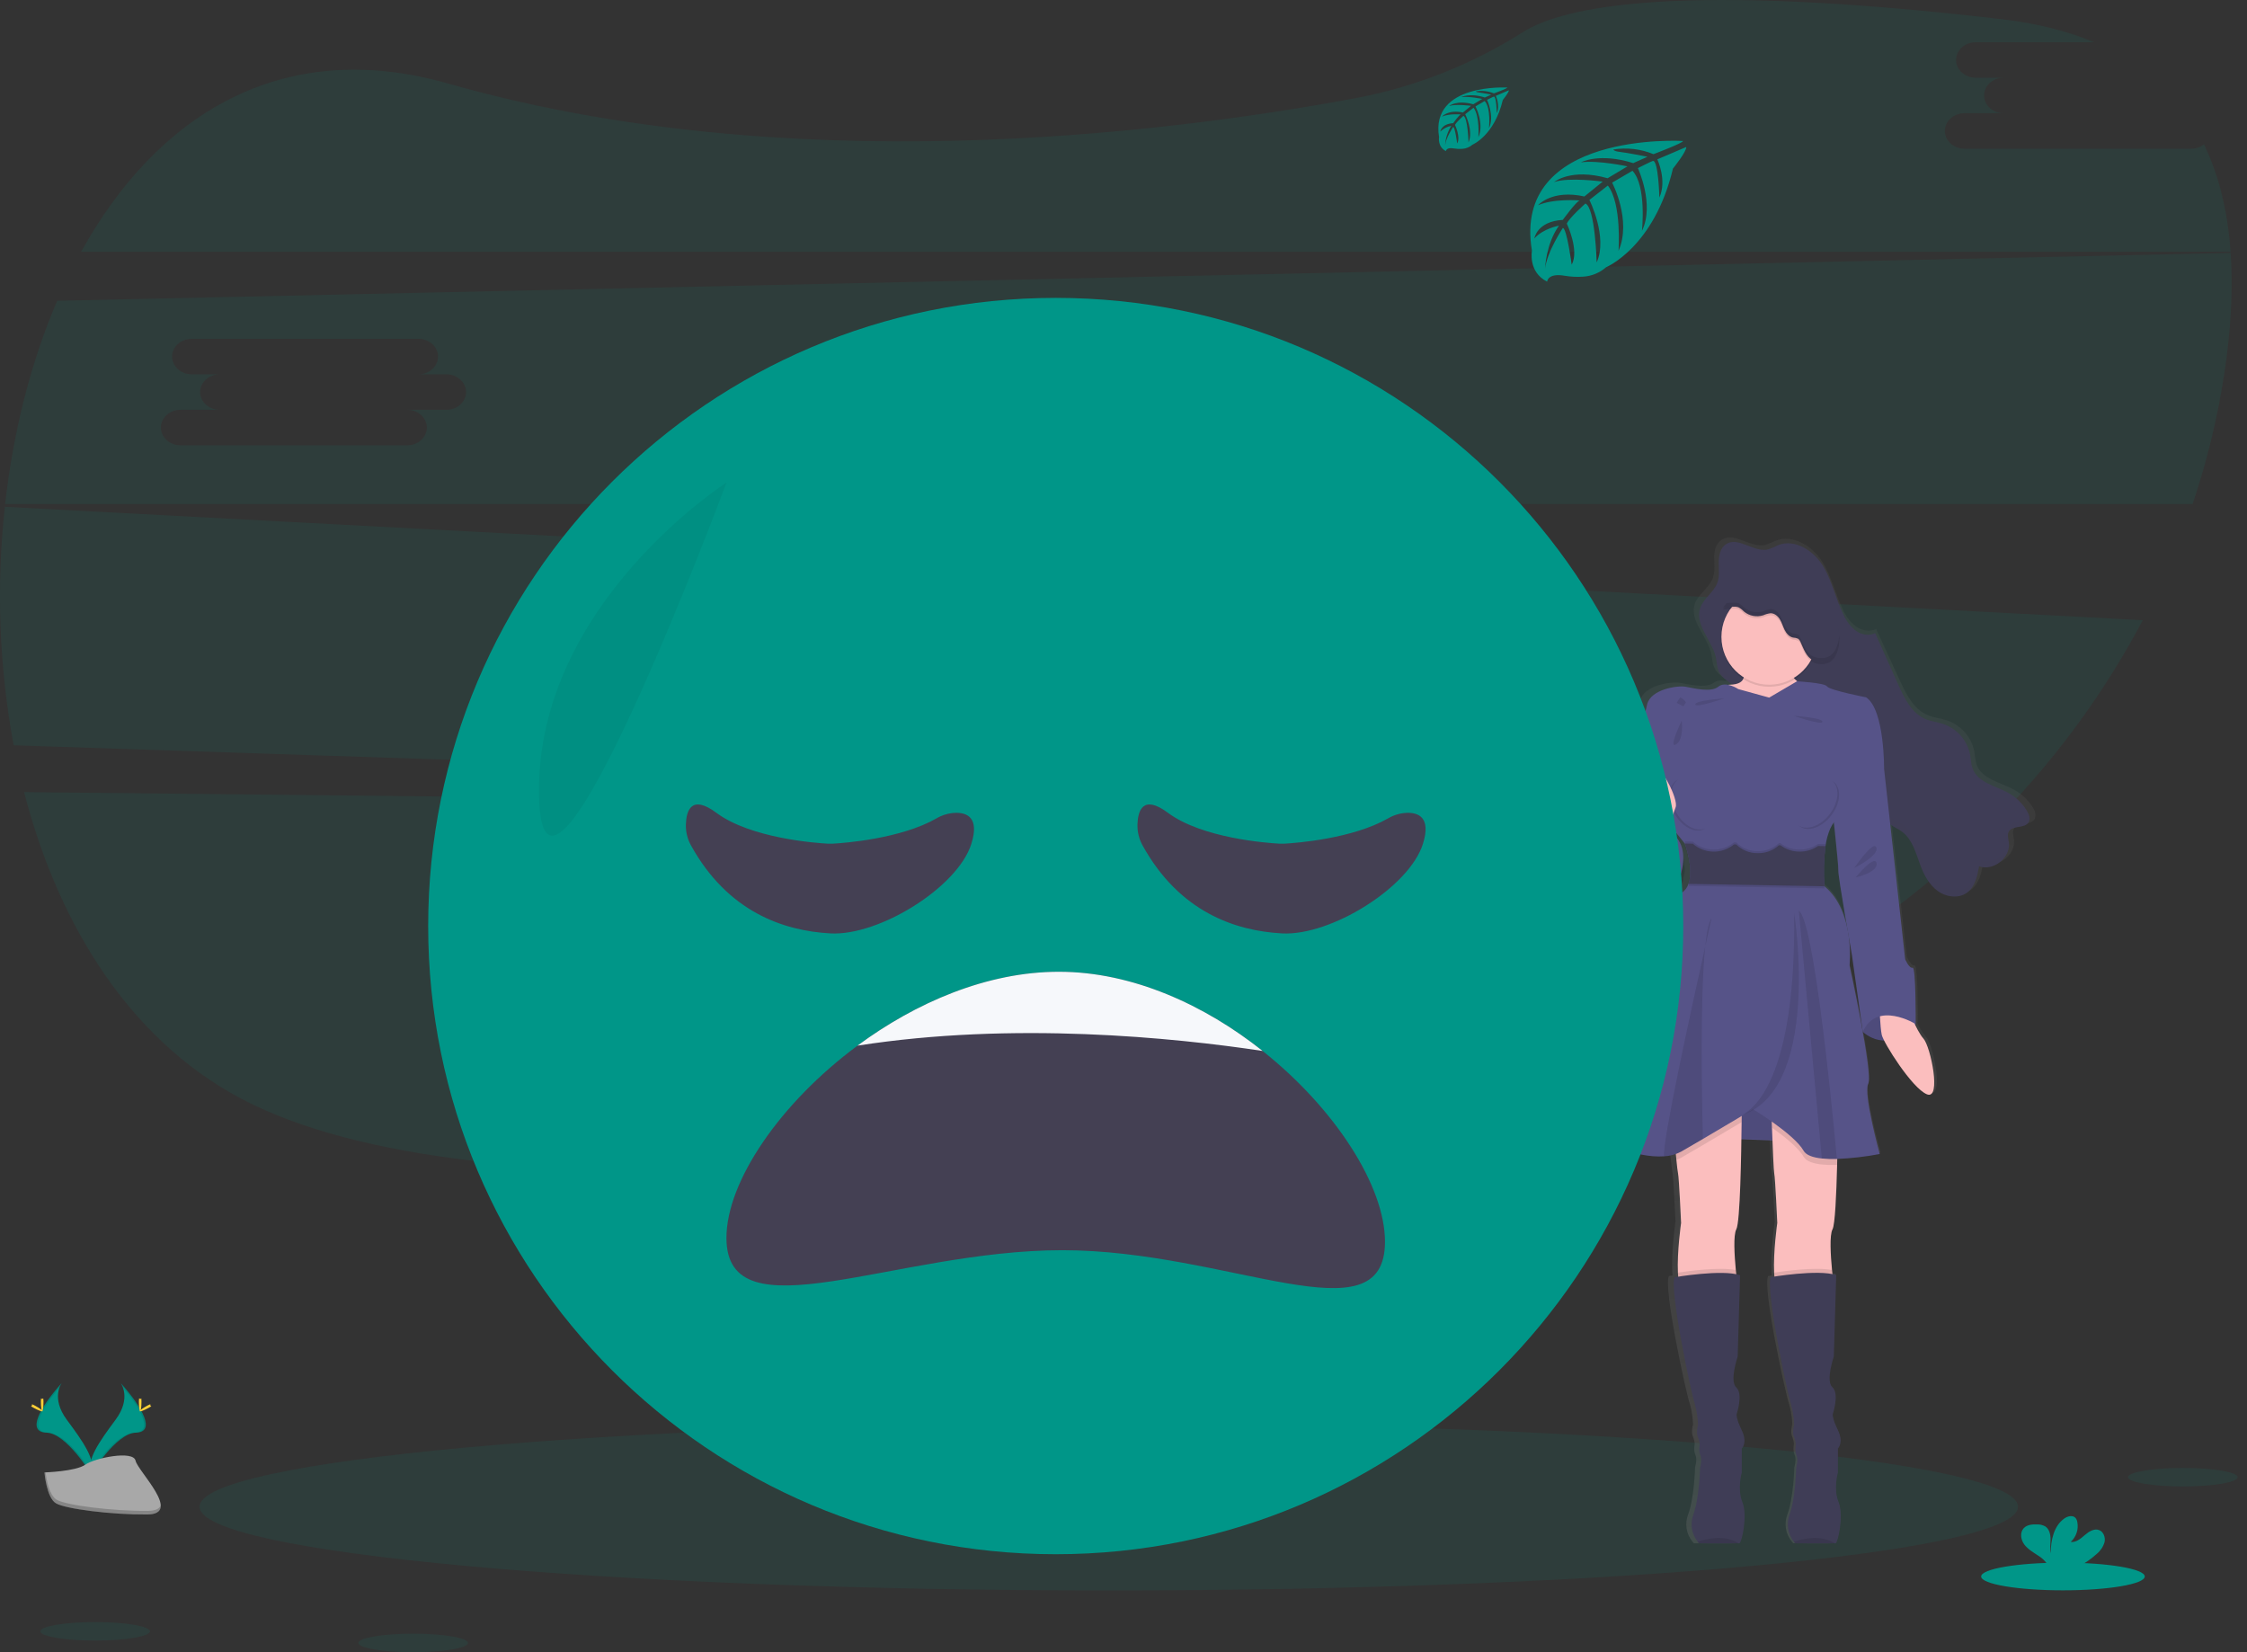 <svg width="204" height="150" viewBox="0 0 204 150" fill="none" xmlns="http://www.w3.org/2000/svg">
<rect x="0" y="0" width="204" height="150" fill="#333333" stroke="none"/>
<g clip-path="url(#clip0)">
<path opacity="0.1" d="M2.187 71.915C5.394 84.325 12.18 95.053 22.902 100.253C45.193 111.06 95.464 105.487 132.983 99.089C152.391 95.779 169.449 86.647 181.841 73.796L2.187 71.915Z" fill="#009688"/>
<path opacity="0.1" d="M198.935 13.501H178.349C177.372 13.501 176.571 12.776 176.571 11.89C176.571 11.005 177.372 10.278 178.349 10.278H181.91C180.931 10.278 180.131 9.554 180.131 8.666C180.131 7.779 180.931 7.056 181.91 7.056H179.369C178.39 7.056 177.588 6.332 177.588 5.444C177.588 4.557 178.39 3.834 179.369 3.834H190.113C187.729 2.83 184.942 2.117 181.731 1.741C152.432 -1.666 141.971 0.588 138.282 2.904C133.682 5.827 128.573 7.856 123.223 8.883C105.147 12.26 71.341 16.323 40.701 7.589C25.473 3.239 14.154 10.58 7.371 22.851H202.511C202.256 19.285 201.493 15.991 200.093 13.109C199.762 13.365 199.354 13.503 198.935 13.501V13.501Z" fill="#009688"/>
<path opacity="0.1" d="M0.441 46.013C-0.349 53.23 -0.081 60.524 1.239 67.664L181.98 73.651C186.955 68.486 191.182 62.648 194.538 56.307L0.441 46.013ZM71.927 61.458H68.368C69.347 61.458 70.148 62.184 70.148 63.07C70.148 63.955 69.347 64.68 68.368 64.68H47.782C46.805 64.68 46.003 63.955 46.003 63.07C46.003 62.184 46.805 61.458 47.782 61.458H51.342C50.364 61.458 49.564 60.733 49.564 59.848C49.564 58.962 50.364 58.236 51.342 58.236H48.799C47.821 58.236 47.019 57.511 47.019 56.626C47.019 55.74 47.821 55.014 48.799 55.014H69.385C70.364 55.014 71.164 55.738 71.164 56.626C71.164 57.513 70.364 58.236 69.385 58.236H71.927C72.905 58.236 73.705 58.96 73.705 59.848C73.705 60.735 72.905 61.458 71.927 61.458Z" fill="#009688"/>
<path opacity="0.1" d="M202.518 22.962L5.193 27.306C2.792 32.895 1.2 39.213 0.467 45.761H199.061C200.353 41.93 201.312 37.995 201.927 33.998C202.52 30.151 202.756 26.43 202.518 22.962ZM40.531 37.206H36.973C37.951 37.206 38.753 37.932 38.753 38.818C38.753 39.703 37.951 40.43 36.973 40.43H16.387C15.41 40.43 14.608 39.703 14.608 38.818C14.608 37.932 15.41 37.206 16.387 37.206H19.947C18.968 37.206 18.169 36.481 18.169 35.596C18.169 34.71 18.968 33.983 19.947 33.983H17.404C16.425 33.983 15.624 33.259 15.624 32.373C15.624 31.488 16.425 30.761 17.404 30.761H37.99C38.969 30.761 39.769 31.486 39.769 32.373C39.769 33.261 38.969 33.983 37.99 33.983H40.531C41.51 33.983 42.31 34.71 42.31 35.596C42.31 36.481 41.51 37.206 40.531 37.206Z" fill="#009688"/>
<path opacity="0.1" d="M100.664 144.393C146.254 144.393 183.212 140.99 183.212 136.792C183.212 132.593 146.254 129.19 100.664 129.19C55.075 129.19 18.117 132.593 18.117 136.792C18.117 140.99 55.075 144.393 100.664 144.393Z" fill="#009688"/>
<path d="M184.796 74.004C184.795 73.992 184.795 73.978 184.796 73.966C184.796 73.945 184.796 73.927 184.796 73.908C184.759 73.697 184.679 73.495 184.562 73.315C184.139 72.638 183.55 72.08 182.852 71.695C181.633 71.026 179.958 70.74 179.47 69.462C179.321 69.067 179.317 68.636 179.243 68.222C179.114 67.577 178.817 66.977 178.383 66.483C177.949 65.989 177.393 65.617 176.77 65.406C176.19 65.212 175.564 65.159 175.001 64.918C173.741 64.382 173.077 63.06 172.513 61.839C171.784 60.261 171.056 58.683 170.327 57.104C169.773 57.383 169.056 57.252 168.537 56.903C168.037 56.53 167.639 56.037 167.379 55.47C166.628 54.01 166.304 52.355 165.422 50.965C164.539 49.575 162.775 48.477 161.217 49.081C160.912 49.233 160.598 49.364 160.275 49.471C158.94 49.784 157.462 48.257 156.319 48.998C156.129 49.12 155.974 49.289 155.87 49.49C155.869 49.477 155.869 49.465 155.87 49.453C155.721 49.753 155.638 50.082 155.626 50.418V50.418C155.626 50.486 155.626 50.553 155.626 50.617C155.626 50.628 155.626 50.639 155.626 50.651C155.626 50.917 155.643 51.187 155.647 51.457C155.651 51.683 155.634 51.91 155.595 52.133V52.115C155.573 52.24 155.541 52.364 155.499 52.484C155.202 53.283 154.378 53.806 153.992 54.557V54.52C153.948 54.601 153.911 54.686 153.879 54.773C153.811 54.97 153.775 55.177 153.774 55.385C153.741 56.795 155.235 58.123 155.408 59.637C155.532 60.709 155.778 61.053 156.688 61.659L156.888 61.792C156.808 61.792 156.727 61.803 156.637 61.805C156.601 61.806 156.566 61.81 156.531 61.816C156.371 61.772 156.202 61.764 156.038 61.793C155.874 61.822 155.718 61.886 155.582 61.983C154.884 62.537 153.233 62.11 152.5 61.983C151.767 61.855 149.255 62.199 148.904 63.593C148.553 64.987 147.951 67.863 147.951 67.863C147.951 67.863 147.951 69.688 147.728 70.028C147.719 70.052 147.719 70.078 147.728 70.102C147.728 70.614 147.746 73.692 147.251 74.485C147.129 74.67 147.139 75.079 147.229 75.581C146.708 76.252 146.219 77.036 146.306 77.55C146.464 78.602 148.596 81.909 151.65 80.138C151.65 80.138 153.388 76.957 151.201 75.265L151.296 74.895C151.957 75.709 152.446 76.293 152.446 76.293C152.446 76.293 152.472 76.361 152.513 76.478H152.446C152.732 77.255 152.904 78.07 152.96 78.896C152.951 79.199 152.896 79.499 152.797 79.785H152.854C152.838 79.848 152.819 79.911 152.797 79.97C152.69 80.282 152.489 80.554 152.223 80.748C150.695 81.832 148.947 89.568 148.947 89.568C148.947 89.568 145.482 102.074 144.789 102.786C144.217 103.37 147.814 105.015 150.514 104.819C150.891 104.797 151.264 104.726 151.623 104.609C151.639 104.793 151.658 104.978 151.676 105.146C151.733 105.701 151.792 106.215 151.829 106.376C151.925 106.779 152.116 110.894 152.116 110.894C152.116 110.894 151.726 113.567 151.82 115.427C151.82 115.554 151.837 115.676 151.848 115.796L151.512 115.848C151.002 116.994 153.102 126.557 153.388 127.362C153.578 127.995 153.684 128.651 153.706 129.312C153.706 129.312 153.521 129.992 153.674 130.364C153.77 130.591 153.832 130.831 153.859 131.075C153.859 131.075 153.733 131.693 153.924 132.096C154.114 132.499 153.892 133.205 153.892 133.205C153.892 133.205 153.829 135.991 153.257 137.507C153.101 137.915 153.056 138.357 153.125 138.788C153.195 139.219 153.378 139.624 153.654 139.962C153.694 140.015 153.737 140.065 153.783 140.112C153.783 140.112 156.941 140.137 157.497 140.112H157.569C157.793 140.08 158.365 137.573 157.855 136.366C157.346 135.159 157.793 133.673 157.793 133.673V131.477C157.793 131.477 158.365 130.948 157.793 129.813C157.22 128.678 157.314 128.334 157.314 128.334C157.314 128.334 157.951 126.507 157.283 125.92C156.614 125.332 157.41 123.102 157.41 123.102L157.636 115.671C157.518 115.632 157.397 115.601 157.276 115.578C157.263 115.456 157.25 115.331 157.237 115.198C157.106 113.852 156.993 112.022 157.285 111.5C157.577 110.979 157.717 106.428 157.763 103.265L160.674 103.376C160.735 104.854 160.799 106.204 160.84 106.376C160.936 106.779 161.128 110.894 161.128 110.894C161.128 110.894 160.736 113.567 160.831 115.427C160.831 115.554 160.847 115.676 160.858 115.796L160.522 115.848C160.012 116.994 162.112 126.557 162.399 127.362C162.588 127.995 162.696 128.651 162.718 129.312C162.718 129.312 162.533 129.992 162.685 130.364C162.78 130.591 162.842 130.831 162.869 131.075C162.869 131.075 162.744 131.693 162.934 132.096C163.124 132.499 162.903 133.205 162.903 133.205C162.903 133.205 162.84 135.991 162.267 137.507C162.114 137.915 162.071 138.357 162.143 138.788C162.215 139.218 162.399 139.622 162.677 139.958C162.717 140.011 162.76 140.061 162.807 140.108C162.807 140.108 165.965 140.134 166.521 140.108H166.593C166.816 140.076 167.389 137.57 166.879 136.363C166.369 135.155 166.816 133.669 166.816 133.669V131.477C166.816 131.477 167.389 130.948 166.816 129.813C166.244 128.678 166.338 128.334 166.338 128.334C166.338 128.334 166.975 126.507 166.306 125.92C165.638 125.332 166.434 123.102 166.434 123.102L166.663 115.671C166.542 115.632 166.418 115.601 166.293 115.578C166.28 115.456 166.268 115.331 166.255 115.198C166.123 113.852 166.011 112.022 166.303 111.5C166.537 111.073 166.672 108.322 166.733 105.636C166.733 105.452 166.733 105.267 166.748 105.082C168.085 105.026 169.417 104.877 170.733 104.634C170.733 104.634 169.176 99.124 169.653 98.227C169.858 97.841 169.562 95.783 169.158 93.567C169.722 94.024 170.423 94.278 171.149 94.288C171.845 95.628 173.963 98.711 175.156 99.186C176.556 99.741 175.505 94.824 174.838 94.112C174.523 93.723 174.257 93.297 174.048 92.842C174.067 92.82 174.087 92.801 174.105 92.781C174.124 92.761 174.139 87.549 173.819 87.644C173.5 87.738 173.119 86.869 173.119 86.869L172.133 78.204L171.719 74.578C172.065 74.833 172.475 74.995 172.827 75.249C173.788 75.953 174.102 77.19 174.523 78.284C174.87 79.184 175.357 80.077 176.157 80.643C176.957 81.209 178.129 81.358 178.927 80.785C179.666 80.247 179.884 79.277 180.046 78.391C181.387 78.863 183.014 77.602 182.841 76.225C182.798 75.885 182.673 75.513 182.85 75.215C183.204 74.627 184.327 74.969 184.697 74.389C184.759 74.288 184.791 74.172 184.789 74.054C184.794 74.028 184.796 74.017 184.796 74.004ZM166.862 78.77C166.842 79.101 167.296 81.759 167.666 83.863C167.363 82.552 166.755 81.153 165.558 80.194C165.558 80.194 165.558 80.127 165.544 80.009H165.558C165.558 80.009 165.509 79.48 165.501 78.728C165.503 78.061 165.553 77.395 165.649 76.735V76.718H165.625C165.625 76.663 165.64 76.605 165.649 76.55C165.722 75.993 165.873 75.449 166.098 74.934C166.197 74.733 166.311 74.538 166.439 74.354C166.637 76.141 166.881 78.436 166.862 78.77V78.77ZM167.856 84.93C168.018 85.838 168.135 86.475 168.135 86.475L169.115 93.215V93.247C168.587 90.402 167.913 87.403 167.913 87.403C167.982 86.579 167.963 85.75 167.856 84.93V84.93Z" fill="url(#paint0_linear)"/>
<path d="M155.837 60.007C155.652 58.299 153.805 56.825 154.359 55.2C154.66 54.315 155.602 53.773 155.92 52.893C156.13 52.313 156.036 51.675 156.038 51.057C156.04 50.44 156.184 49.751 156.697 49.408C157.805 48.669 159.231 50.19 160.524 49.88C160.836 49.773 161.141 49.643 161.434 49.492C162.943 48.891 164.65 49.985 165.497 51.368C166.345 52.751 166.663 54.4 167.39 55.853C167.639 56.414 168.023 56.904 168.509 57.278C169.012 57.626 169.699 57.757 170.242 57.48L172.356 62.194C172.91 63.408 173.546 64.724 174.757 65.259C175.3 65.497 175.906 65.551 176.467 65.745C177.077 65.96 177.62 66.332 178.042 66.824C178.463 67.315 178.748 67.909 178.868 68.546C178.94 68.96 178.942 69.388 179.088 69.782C179.559 71.054 181.178 71.339 182.358 72.001C183.041 72.386 183.613 72.94 184.021 73.611C184.205 73.931 184.364 74.35 184.166 74.665C183.81 75.241 182.726 74.901 182.382 75.487C182.209 75.783 182.331 76.153 182.382 76.493C182.55 77.863 180.975 79.118 179.679 78.648C179.522 79.53 179.309 80.497 178.597 81.031C177.83 81.604 176.694 81.453 175.921 80.891C175.147 80.329 174.678 79.439 174.342 78.543C173.933 77.452 173.629 76.221 172.7 75.52C172.364 75.269 171.961 75.106 171.632 74.853C170.894 74.287 170.524 73.354 170.26 72.45C169.919 71.322 169.647 70.163 169.152 69.098C168.657 68.034 167.874 67.043 166.801 66.556C165.795 66.103 164.635 66.133 163.595 65.765C161.806 65.133 160.481 63.626 158.701 62.916C158.132 62.677 157.593 62.372 157.094 62.007C156.199 61.417 155.955 61.075 155.837 60.007Z" fill="#3F3D56"/>
<g opacity="0.1">
<path opacity="0.1" d="M156.003 52.531C156.041 52.459 156.075 52.384 156.103 52.307C156.312 51.727 156.219 51.089 156.221 50.471C156.221 50.266 156.24 50.06 156.278 49.858C156.108 50.223 156.025 50.623 156.036 51.026C156.035 51.523 156.094 52.045 156.003 52.531Z" fill="black"/>
<path opacity="0.1" d="M178.77 80.451C178.004 81.022 176.868 80.872 176.094 80.308C175.321 79.745 174.85 78.859 174.523 77.959C174.115 76.868 173.812 75.637 172.881 74.936C172.547 74.685 172.142 74.52 171.815 74.269C171.077 73.703 170.707 72.77 170.441 71.875C170.1 70.747 169.83 69.588 169.333 68.523C168.837 67.459 168.057 66.468 166.982 65.982C165.978 65.529 164.818 65.558 163.778 65.19C161.987 64.558 160.663 63.051 158.884 62.342C158.315 62.102 157.775 61.796 157.276 61.432C156.4 60.828 156.168 60.486 156.038 59.419C155.854 57.818 154.229 56.422 154.482 54.914C154.44 54.995 154.404 55.079 154.373 55.165C153.819 56.792 155.665 58.265 155.85 59.972C155.97 61.038 156.219 61.38 157.087 61.985C157.587 62.349 158.126 62.654 158.696 62.894C160.474 63.604 161.798 65.113 163.59 65.743C164.63 66.113 165.789 66.081 166.794 66.534C167.869 67.02 168.641 68.013 169.145 69.076C169.649 70.139 169.919 71.295 170.253 72.428C170.525 73.323 170.881 74.256 171.627 74.822C171.961 75.073 172.366 75.238 172.693 75.489C173.616 76.19 173.926 77.421 174.334 78.512C174.671 79.408 175.141 80.296 175.915 80.858C176.689 81.419 177.825 81.571 178.591 81C179.081 80.63 179.33 80.066 179.494 79.462C179.348 79.852 179.098 80.194 178.77 80.451V80.451Z" fill="black"/>
<path opacity="0.1" d="M182.566 74.907C182.495 75.039 182.464 75.189 182.477 75.339C182.894 74.927 183.836 75.169 184.165 74.638C184.241 74.507 184.271 74.354 184.25 74.204C183.821 74.611 182.88 74.369 182.566 74.907Z" fill="black"/>
<path opacity="0.1" d="M179.853 78.068C179.817 78.253 179.782 78.451 179.738 78.643C180.868 78.996 182.174 78.088 182.359 76.942C181.91 77.824 180.802 78.414 179.853 78.068Z" fill="black"/>
</g>
<path d="M158.223 60.896C158.223 60.896 158.838 62.138 157.022 62.164C155.207 62.19 158.191 70.231 158.191 70.231L161.209 74.076L164.964 72.043L165.18 66.434L165.457 63.046C165.457 63.046 161.948 61.905 162.594 60.397C163.241 58.888 158.223 60.896 158.223 60.896Z" fill="#FBBEBE"/>
<path d="M169.121 93.683C169.121 93.683 171.337 95.866 173.922 92.97L171.937 90.86H169.426L169.121 93.683Z" fill="#565388"/>
<path opacity="0.1" d="M169.361 90.86L169.056 93.683C169.056 93.683 171.272 95.866 173.858 92.97" fill="black"/>
<path d="M173.09 91.245C173.09 91.245 173.982 93.587 174.628 94.295C175.274 95.003 176.29 99.902 174.936 99.347C173.583 98.793 170.997 94.665 170.842 93.957C170.687 93.249 170.628 91.245 170.628 91.245H173.09Z" fill="#FBBEBE"/>
<path d="M153.73 103.261L165.671 103.723L164.286 98.669L158.271 98.547L153.73 103.261Z" fill="#565388"/>
<path opacity="0.1" d="M155.39 103.261L167.333 103.723L165.948 98.669L159.931 98.547L155.39 103.261Z" fill="black"/>
<path d="M157.637 111.604C157.355 112.131 157.464 113.954 157.591 115.301C157.673 116.159 157.761 116.819 157.761 116.819C157.761 116.819 153.297 118.205 152.622 117.004C152.45 116.699 152.365 116.165 152.335 115.538C152.243 113.689 152.622 111.025 152.622 111.025C152.622 111.025 152.437 106.929 152.345 106.528C152.308 106.367 152.25 105.857 152.195 105.304C152.114 104.483 152.036 103.57 152.036 103.57L158.131 100.335C158.131 100.335 158.131 100.941 158.119 101.875C158.086 104.807 157.988 110.957 157.637 111.604Z" fill="#FBBEBE"/>
<path opacity="0.1" d="M157.761 116.819C157.761 116.819 153.298 118.205 152.622 117.004C152.45 116.699 152.365 116.164 152.335 115.538C153.259 115.397 156.07 115.009 157.591 115.301C157.673 116.159 157.761 116.819 157.761 116.819Z" fill="black"/>
<path d="M157.915 140.112H157.844C157.307 140.132 154.252 140.112 154.252 140.112C154.208 140.065 154.166 140.015 154.127 139.964C153.857 139.625 153.679 139.223 153.609 138.796C153.539 138.368 153.581 137.93 153.73 137.524C154.284 136.013 154.345 133.24 154.345 133.24C154.345 133.24 154.561 132.532 154.376 132.131C154.191 131.73 154.313 131.114 154.313 131.114C154.285 130.871 154.223 130.633 154.129 130.406C153.975 130.037 154.16 129.358 154.16 129.358C154.139 128.701 154.035 128.049 153.852 127.417C153.575 126.617 151.543 117.096 152.036 115.956C152.036 115.956 156.345 115.216 157.977 115.771L157.761 123.165C157.761 123.165 156.991 125.384 157.638 125.97C158.284 126.556 157.669 128.373 157.669 128.373C157.669 128.373 157.577 128.711 158.131 129.852C158.685 130.992 158.131 131.516 158.131 131.516V133.702C158.131 133.702 157.7 135.181 158.192 136.383C158.683 137.585 158.131 140.073 157.915 140.112Z" fill="#3F3D56"/>
<path d="M166.371 111.604C166.088 112.131 166.197 113.954 166.325 115.301C166.406 116.159 166.495 116.819 166.495 116.819C166.495 116.819 162.031 118.205 161.355 117.004C161.183 116.699 161.099 116.165 161.069 115.538C160.977 113.689 161.355 111.025 161.355 111.025C161.355 111.025 161.171 106.929 161.078 106.528C161.028 106.311 160.942 104.248 160.873 102.398C160.816 100.819 160.77 99.392 160.77 99.392L166.864 100.335C166.864 100.335 166.864 103.017 166.788 105.773C166.722 108.446 166.598 111.186 166.371 111.604Z" fill="#FBBEBE"/>
<path opacity="0.1" d="M166.495 116.819C166.495 116.819 162.031 118.205 161.355 117.004C161.183 116.699 161.098 116.164 161.069 115.538C161.992 115.397 164.803 115.009 166.325 115.301C166.406 116.159 166.495 116.819 166.495 116.819Z" fill="black"/>
<path d="M166.648 140.112H166.578C166.041 140.132 162.986 140.112 162.986 140.112C162.941 140.065 162.899 140.016 162.86 139.964C162.59 139.625 162.412 139.223 162.343 138.796C162.273 138.368 162.315 137.93 162.463 137.524C163.017 136.006 163.073 133.233 163.073 133.233C163.073 133.233 163.289 132.525 163.104 132.124C162.92 131.723 163.041 131.107 163.041 131.107C163.013 130.864 162.951 130.625 162.857 130.399C162.703 130.029 162.888 129.351 162.888 129.351C162.867 128.693 162.763 128.041 162.58 127.41C162.303 126.609 160.271 117.089 160.764 115.948C160.764 115.948 165.073 115.209 166.705 115.763L166.489 123.158C166.489 123.158 165.719 125.376 166.366 125.962C167.012 126.548 166.397 128.366 166.397 128.366C166.397 128.366 166.305 128.704 166.859 129.844C167.413 130.985 166.859 131.508 166.859 131.508V133.695C166.859 133.695 166.428 135.174 166.92 136.376C167.411 137.577 166.864 140.073 166.648 140.112Z" fill="#3F3D56"/>
<path opacity="0.1" d="M160.624 62.349C163.021 62.349 164.964 60.404 164.964 58.005C164.964 55.605 163.021 53.66 160.624 53.66C158.227 53.66 156.284 55.605 156.284 58.005C156.284 60.404 158.227 62.349 160.624 62.349Z" fill="black"/>
<path d="M160.624 62.164C163.021 62.164 164.964 60.219 164.964 57.82C164.964 55.42 163.021 53.475 160.624 53.475C158.227 53.475 156.284 55.42 156.284 57.82C156.284 60.219 158.227 62.164 160.624 62.164Z" fill="#FBBEBE"/>
<path opacity="0.1" d="M152.036 103.57L158.131 100.335C158.131 100.335 158.131 100.941 158.119 101.875C157.229 102.407 155.887 103.207 154.596 103.964C153.894 104.376 153.209 104.775 152.622 105.11C152.485 105.184 152.342 105.246 152.195 105.295C152.114 104.483 152.036 103.57 152.036 103.57Z" fill="black"/>
<path opacity="0.1" d="M166.864 100.327C166.864 100.327 166.864 103.009 166.788 105.766H166.766C166.311 105.782 165.855 105.768 165.401 105.723C164.605 105.638 163.968 105.427 163.739 105.01C163.276 104.196 161.978 103.161 160.881 102.39C160.823 100.811 160.777 99.384 160.777 99.384L166.864 100.327Z" fill="black"/>
<path d="M165.73 76.833C165.576 78.036 165.546 79.252 165.641 80.462C168.441 82.772 167.918 87.64 167.918 87.64C167.918 87.64 170.074 97.501 169.612 98.394C169.15 99.286 170.657 104.771 170.657 104.771C169.373 105.015 168.072 105.164 166.766 105.219C166.311 105.235 165.855 105.221 165.401 105.176C164.605 105.091 163.968 104.88 163.739 104.463C162.879 102.954 159.154 100.704 159.154 100.704C159.154 100.704 156.793 102.12 154.596 103.409C153.894 103.821 153.209 104.22 152.622 104.555C152.145 104.808 151.618 104.953 151.08 104.978C148.466 105.172 144.985 103.535 145.539 102.954C146.217 102.244 149.573 89.797 149.573 89.797C149.573 89.797 151.264 82.094 152.742 81.016C153.001 80.82 153.194 80.55 153.296 80.242C153.802 78.835 152.956 76.58 152.956 76.58C152.956 76.58 148.186 70.695 148.4 70.355C148.614 70.015 148.616 68.2 148.616 68.2C148.616 68.2 149.201 65.334 149.539 63.948C149.877 62.561 152.31 62.221 153.017 62.345C153.724 62.469 155.323 62.9 155.999 62.345C156.675 61.791 157.817 62.561 157.817 62.561L160.62 63.334L163.141 61.855C163.141 61.855 165.667 61.985 165.883 62.323C166.099 62.661 169.424 63.31 169.424 63.31C171.115 64.449 171.054 69.873 171.054 69.873C171.054 69.873 166.991 73.415 166.16 75.234C165.945 75.745 165.8 76.283 165.73 76.833V76.833Z" fill="#565388"/>
<path d="M170.135 69.122L171.058 69.862L172.013 78.458L172.966 87.085C172.966 87.085 173.335 87.949 173.644 87.856C173.952 87.764 173.921 92.97 173.921 92.97C173.921 92.97 170.386 90.794 169.119 93.683L168.133 86.716C168.133 86.716 166.87 79.599 166.901 79.044C166.932 78.489 166.255 72.481 166.255 72.481L170.135 69.122Z" fill="#565388"/>
<path d="M149.081 69.523L148.404 70.355C148.404 70.355 148.467 73.929 147.942 74.792C147.418 75.655 149.39 80.708 150.129 80.399C150.867 80.09 152.529 72.204 152.529 72.112C152.529 72.019 149.081 69.523 149.081 69.523Z" fill="#565388"/>
<path d="M149.02 74.607C149.02 74.607 146.865 76.794 147.019 77.842C147.172 78.891 149.235 82.183 152.19 80.414C152.19 80.414 154.93 75.254 149.02 74.607Z" fill="#565388"/>
<path opacity="0.1" d="M157.844 140.117C157.307 140.138 154.252 140.117 154.252 140.117C154.208 140.07 154.166 140.021 154.127 139.969C154.908 139.703 156.596 139.304 157.844 140.117Z" fill="black"/>
<path opacity="0.1" d="M166.582 140.117C166.044 140.138 162.99 140.117 162.99 140.117C162.945 140.07 162.903 140.021 162.864 139.969C163.642 139.703 165.329 139.304 166.582 140.117Z" fill="black"/>
<path opacity="0.1" d="M154.814 85.928C154.343 90.45 154.498 99.423 154.596 103.409C153.894 103.821 153.209 104.22 152.622 104.555C152.145 104.808 151.619 104.953 151.08 104.978C150.884 103.773 153.595 91.393 154.814 85.928Z" fill="black"/>
<path opacity="0.1" d="M155.39 83.362C155.377 83.427 155.154 84.41 154.814 85.928C154.947 84.632 155.131 83.703 155.39 83.362Z" fill="black"/>
<path opacity="0.1" d="M162.888 82.874C162.888 82.874 165.505 99.327 157.756 101.361C157.754 101.353 163.117 100.538 162.888 82.874Z" fill="black"/>
<path opacity="0.1" d="M166.766 105.219C166.311 105.235 165.855 105.221 165.401 105.176L163.311 82.68C164.644 83.553 166.24 99.517 166.766 105.219Z" fill="black"/>
<path opacity="0.1" d="M157.392 55.265C157.531 55.254 157.67 55.268 157.804 55.307C158 55.405 158.176 55.538 158.325 55.699C158.565 55.901 158.853 56.038 159.161 56.098C159.47 56.158 159.788 56.138 160.086 56.041C160.297 55.947 160.52 55.885 160.749 55.856C161.102 55.856 161.407 56.115 161.59 56.411C161.773 56.707 161.867 57.058 162.024 57.374C162.181 57.69 162.432 57.99 162.777 58.068C162.943 58.074 163.106 58.112 163.257 58.178C163.35 58.254 163.422 58.353 163.464 58.465C163.752 59.088 163.981 59.824 164.596 60.129C164.822 60.234 165.069 60.287 165.318 60.286C165.572 60.304 165.826 60.259 166.057 60.153C166.284 60.026 166.472 59.838 166.6 59.611C166.984 58.975 167.028 58.188 166.938 57.45C166.825 56.52 166.494 55.629 165.972 54.851C165.422 54.064 164.673 53.437 163.802 53.035C162.931 52.633 161.969 52.469 161.013 52.56C160.68 52.598 160.35 52.66 160.025 52.745C158.851 53.06 157.699 53.647 156.986 54.633C156.813 54.879 156.624 55.112 156.419 55.331C156.742 55.3 157.067 55.272 157.392 55.265Z" fill="black"/>
<path d="M157.392 55.08C157.531 55.069 157.67 55.083 157.804 55.122C158 55.22 158.176 55.353 158.325 55.514C158.565 55.716 158.853 55.853 159.161 55.913C159.47 55.972 159.788 55.953 160.086 55.856C160.297 55.762 160.52 55.7 160.749 55.672C161.102 55.672 161.407 55.93 161.59 56.226C161.773 56.522 161.867 56.873 162.024 57.189C162.181 57.505 162.432 57.805 162.777 57.883C162.943 57.889 163.106 57.926 163.257 57.993C163.35 58.069 163.422 58.168 163.464 58.28C163.752 58.903 163.981 59.639 164.596 59.944C164.822 60.049 165.069 60.102 165.318 60.101C165.572 60.119 165.826 60.074 166.057 59.968C166.284 59.841 166.472 59.653 166.6 59.426C166.984 58.79 167.028 58.003 166.938 57.265C166.825 56.334 166.494 55.444 165.972 54.666C165.422 53.879 164.673 53.252 163.802 52.85C162.931 52.447 161.969 52.284 161.013 52.375C160.68 52.413 160.35 52.475 160.025 52.56C158.851 52.874 157.699 53.462 156.986 54.448C156.813 54.694 156.624 54.927 156.419 55.147C156.742 55.115 157.067 55.087 157.392 55.08Z" fill="#3F3D56"/>
<path opacity="0.1" d="M152.683 65.425C152.683 65.425 152.899 67.152 152.16 67.582C151.421 68.013 152.683 65.425 152.683 65.425Z" fill="black"/>
<path opacity="0.1" d="M168.349 78.798C168.349 78.798 170.103 76.21 170.351 76.95C170.598 77.689 168.349 78.798 168.349 78.798Z" fill="black"/>
<path opacity="0.1" d="M168.473 79.659C168.473 79.659 170.203 77.534 170.369 78.365C170.535 79.197 168.473 79.659 168.473 79.659Z" fill="black"/>
<path opacity="0.1" d="M163.39 77.129C162.763 77.138 162.15 76.936 161.651 76.556H161.499C160.981 77.029 160.301 77.286 159.599 77.271C159.234 77.279 158.871 77.214 158.533 77.078C158.194 76.942 157.886 76.738 157.628 76.48H157.427C156.895 76.913 156.228 77.144 155.542 77.132C154.856 77.119 154.197 76.864 153.682 76.411L152.96 76.398C152.96 76.398 153.806 78.654 153.3 80.061L165.642 80.281C165.546 79.071 165.576 77.855 165.73 76.652V76.635L165.052 76.622C164.565 76.961 163.984 77.138 163.39 77.129Z" fill="black"/>
<path opacity="0.1" d="M163.39 77.499C162.763 77.507 162.15 77.306 161.651 76.925H161.499C160.981 77.399 160.301 77.656 159.599 77.641C159.234 77.649 158.871 77.584 158.533 77.448C158.194 77.312 157.886 77.108 157.628 76.85H157.427C156.895 77.283 156.228 77.514 155.542 77.502C154.856 77.489 154.197 77.234 153.682 76.781L152.96 76.768C152.96 76.768 153.806 79.024 153.3 80.43L165.642 80.65C165.546 79.441 165.576 78.225 165.73 77.022V77.005L165.052 76.992C164.565 77.331 163.984 77.508 163.39 77.499Z" fill="black"/>
<path d="M163.39 77.314C162.763 77.322 162.15 77.121 161.651 76.74H161.499C160.981 77.214 160.301 77.47 159.599 77.456C159.234 77.464 158.871 77.398 158.533 77.263C158.194 77.126 157.886 76.923 157.628 76.665H157.427C156.895 77.098 156.228 77.329 155.542 77.317C154.856 77.304 154.197 77.049 153.682 76.596L152.96 76.583C152.96 76.583 153.806 78.839 153.3 80.245L165.642 80.465C165.546 79.256 165.576 78.04 165.73 76.837V76.82L165.052 76.807C164.565 77.145 163.984 77.323 163.39 77.314V77.314Z" fill="#3F3D56"/>
<path opacity="0.1" d="M162.842 64.987C162.842 64.987 165.44 65.153 165.457 65.523C165.473 65.893 162.842 64.987 162.842 64.987Z" fill="black"/>
<path opacity="0.1" d="M156.529 63.41C156.529 63.41 153.931 63.576 153.914 63.946C153.898 64.316 156.529 63.41 156.529 63.41Z" fill="black"/>
<path opacity="0.1" d="M166.46 70.969C166.434 70.951 166.408 70.936 166.382 70.919C167.047 71.518 166.936 72.827 166.12 73.907C165.303 74.986 164.064 75.435 163.311 74.951C163.335 74.971 163.355 74.994 163.381 75.014C164.12 75.58 165.412 75.136 166.266 74.019C167.119 72.903 167.202 71.537 166.46 70.969Z" fill="black"/>
<path opacity="0.1" d="M152.186 73.768C151.528 72.581 151.613 71.27 152.358 70.773C152.33 70.786 152.3 70.797 152.273 70.812C151.456 71.267 151.349 72.629 152.025 73.857C152.701 75.084 153.92 75.705 154.736 75.258C154.763 75.243 154.789 75.225 154.814 75.206C153.999 75.576 152.843 74.955 152.186 73.768Z" fill="black"/>
<path opacity="0.1" d="M153.065 63.76L152.827 64.129L152.219 63.806L152.539 63.314C152.75 63.414 152.931 63.568 153.065 63.76V63.76Z" fill="black"/>
<path d="M149.205 77.441C149.205 77.441 149.746 74.894 149.02 74.084C148.295 73.274 148.527 69.03 149.635 69.122C150.743 69.215 152.405 72.572 152.128 73.282C151.851 73.992 150.804 77.626 150.804 77.626L149.205 77.441Z" fill="#FBBEBE"/>
<path opacity="0.1" d="M166.581 59.062C166.454 59.289 166.266 59.477 166.038 59.604C165.807 59.709 165.553 59.755 165.3 59.737C165.05 59.738 164.804 59.684 164.578 59.58C163.963 59.273 163.734 58.537 163.446 57.916C163.409 57.804 163.344 57.703 163.257 57.624C163.108 57.556 162.947 57.516 162.783 57.507C162.437 57.43 162.188 57.128 162.029 56.814C161.87 56.5 161.776 56.152 161.595 55.851C161.414 55.55 161.108 55.285 160.755 55.296C160.525 55.327 160.302 55.392 160.092 55.49C159.793 55.586 159.475 55.605 159.167 55.545C158.859 55.485 158.571 55.348 158.33 55.147C158.182 54.985 158.005 54.852 157.809 54.755C157.676 54.715 157.536 54.701 157.397 54.712C157.185 54.712 156.974 54.732 156.762 54.749C156.657 54.887 156.544 55.019 156.424 55.145C156.747 55.117 157.072 55.089 157.397 55.082C157.536 55.071 157.676 55.085 157.809 55.124C158.005 55.222 158.182 55.355 158.33 55.516C158.571 55.718 158.859 55.855 159.167 55.915C159.475 55.975 159.793 55.956 160.092 55.86C160.302 55.762 160.525 55.697 160.755 55.666C161.108 55.666 161.412 55.925 161.595 56.221C161.778 56.516 161.872 56.868 162.029 57.184C162.186 57.5 162.437 57.799 162.783 57.877C162.947 57.886 163.108 57.925 163.257 57.993C163.35 58.069 163.421 58.168 163.464 58.28C163.752 58.903 163.981 59.639 164.596 59.944C164.822 60.049 165.069 60.102 165.318 60.101C165.572 60.12 165.826 60.074 166.057 59.968C166.284 59.841 166.472 59.653 166.6 59.426C166.887 58.904 167.015 58.309 166.969 57.714C166.955 58.189 166.822 58.653 166.581 59.062V59.062Z" fill="black"/>
<path d="M150.023 79.462C150.941 79.462 151.685 78.957 151.685 78.334C151.685 77.711 150.941 77.206 150.023 77.206C149.105 77.206 148.361 77.711 148.361 78.334C148.361 78.957 149.105 79.462 150.023 79.462Z" fill="#565388"/>
<path d="M95.846 141.104C127.312 141.104 152.819 115.571 152.819 84.074C152.819 52.577 127.312 27.044 95.846 27.044C64.381 27.044 38.873 52.577 38.873 84.074C38.873 115.571 64.381 141.104 95.846 141.104Z" fill="#009688"/>
<path d="M125.74 112.734C125.74 121.736 111.601 113.503 96.442 113.503C81.284 113.503 65.952 121.396 65.952 112.393C65.952 107.26 70.839 100.12 77.849 94.935C83.131 91.027 89.617 88.228 96.132 88.228C102.832 88.228 109.396 91.258 114.631 95.417C121.239 100.662 125.74 107.709 125.74 112.734Z" fill="#444053"/>
<path d="M114.63 95.413C106.572 94.199 91.999 92.718 77.849 94.931C83.131 91.023 89.617 88.224 96.132 88.224C102.831 88.224 109.394 91.254 114.63 95.413Z" fill="#F6F8FB"/>
<path opacity="0.05" d="M65.952 43.816C65.952 43.816 48.79 54.799 48.931 71.978C49.071 89.158 65.952 43.816 65.952 43.816Z" fill="black"/>
<path d="M152.797 12.798C152.797 12.798 137.247 11.861 139.081 22.768C139.081 22.768 138.712 24.694 140.462 25.57C140.462 25.57 140.49 24.763 142.056 25.036C142.614 25.13 143.181 25.157 143.746 25.117C144.509 25.066 145.234 24.766 145.811 24.264V24.264C145.811 24.264 150.182 22.457 151.883 15.305C151.883 15.305 153.141 13.745 153.091 13.345L150.466 14.466C150.466 14.466 151.362 16.361 150.651 17.936C150.651 17.936 150.566 14.536 150.062 14.608C149.96 14.625 148.699 15.264 148.699 15.264C148.699 15.264 150.241 18.566 149.068 20.964C149.068 20.964 149.51 16.897 148.208 15.503L146.361 16.582C146.361 16.582 148.163 19.991 146.941 22.773C146.941 22.773 147.255 18.507 145.973 16.845L144.298 18.152C144.298 18.152 145.992 21.513 144.959 23.82C144.959 23.82 144.824 18.852 143.936 18.477C143.936 18.477 142.472 19.771 142.248 20.302C142.248 20.302 143.408 22.74 142.69 24.027C142.69 24.027 142.248 20.718 141.886 20.699C141.886 20.699 140.427 22.892 140.274 24.397C140.274 24.397 140.339 22.16 141.532 20.49C141.532 20.49 140.121 20.733 139.299 21.649C139.299 21.649 139.526 20.099 141.884 19.963C141.884 19.963 143.09 18.3 143.414 18.2C143.414 18.2 141.059 18.002 139.631 18.636C139.631 18.636 140.887 17.174 143.844 17.838L145.506 16.488C145.506 16.488 142.407 16.063 141.092 16.532C141.092 16.532 142.605 15.238 145.951 16.181L147.752 15.104C147.752 15.104 145.109 14.534 143.534 14.734C143.534 14.734 145.196 13.837 148.278 14.809L149.571 14.231C149.571 14.231 147.633 13.85 147.066 13.791C146.5 13.732 146.47 13.573 146.47 13.573C147.7 13.373 148.962 13.519 150.114 13.996C150.114 13.996 152.843 12.97 152.797 12.798Z" fill="#009688"/>
<path d="M136.848 7.949C136.848 7.949 129.831 7.524 130.651 12.452C130.651 12.452 130.486 13.323 131.275 13.719C131.275 13.719 131.286 13.349 131.995 13.478C132.247 13.52 132.503 13.532 132.758 13.515C133.103 13.491 133.431 13.355 133.692 13.129V13.129C133.692 13.129 135.667 12.312 136.435 9.081C136.435 9.081 137.004 8.376 136.989 8.195L135.803 8.702C135.803 8.702 136.209 9.557 135.89 10.269C135.89 10.269 135.851 8.733 135.624 8.77C135.578 8.77 135.007 9.066 135.007 9.066C135.007 9.066 135.705 10.558 135.179 11.641C135.179 11.641 135.378 9.803 134.791 9.173L133.956 9.661C133.956 9.661 134.771 11.203 134.219 12.46C134.219 12.46 134.359 10.532 133.781 9.781L133.024 10.371C133.024 10.371 133.788 11.889 133.323 12.931C133.323 12.931 133.262 10.687 132.859 10.517C132.859 10.517 132.198 11.101 132.097 11.341C132.097 11.341 132.621 12.451 132.296 13.025C132.296 13.025 132.097 11.53 131.927 11.524C131.927 11.524 131.267 12.513 131.199 13.188C131.231 12.56 131.426 11.952 131.766 11.423C131.386 11.495 131.036 11.677 130.758 11.946C130.758 11.946 130.859 11.245 131.929 11.184C131.929 11.184 132.473 10.434 132.619 10.387C132.619 10.387 131.556 10.299 130.911 10.585C130.911 10.585 131.478 9.923 132.815 10.216L133.554 9.607C133.554 9.607 132.154 9.423 131.559 9.626C131.559 9.626 132.243 9.042 133.755 9.469L134.568 8.981C134.568 8.981 133.375 8.724 132.662 8.816C132.662 8.816 133.413 8.411 134.806 8.851L135.388 8.589C135.388 8.589 134.512 8.417 134.257 8.391C134.003 8.365 133.986 8.293 133.986 8.293C134.54 8.201 135.109 8.265 135.63 8.478C135.63 8.478 136.869 8.027 136.848 7.949Z" fill="#009688"/>
<path opacity="0.1" d="M198.176 134.952C200.923 134.952 203.15 134.576 203.15 134.111C203.15 133.646 200.923 133.27 198.176 133.27C195.43 133.27 193.203 133.646 193.203 134.111C193.203 134.576 195.43 134.952 198.176 134.952Z" fill="#009688"/>
<path opacity="0.1" d="M8.637 148.944C11.384 148.944 13.611 148.568 13.611 148.103C13.611 147.639 11.384 147.262 8.637 147.262C5.891 147.262 3.664 147.639 3.664 148.103C3.664 148.568 5.891 148.944 8.637 148.944Z" fill="#009688"/>
<path opacity="0.1" d="M37.508 150C40.255 150 42.481 149.623 42.481 149.159C42.481 148.694 40.255 148.318 37.508 148.318C34.761 148.318 32.535 148.694 32.535 149.159C32.535 149.623 34.761 150 37.508 150Z" fill="#009688"/>
<path d="M187.291 144.382C191.393 144.382 194.717 143.819 194.717 143.125C194.717 142.431 191.393 141.868 187.291 141.868C183.19 141.868 179.865 142.431 179.865 143.125C179.865 143.819 183.19 144.382 187.291 144.382Z" fill="#009688"/>
<path d="M190.361 141.071C190.699 140.794 190.947 140.421 191.07 140.001C191.16 139.577 190.979 139.067 190.575 138.912C190.12 138.738 189.635 139.054 189.267 139.372C188.9 139.69 188.477 140.053 187.995 139.986C188.243 139.761 188.428 139.476 188.533 139.158C188.638 138.84 188.659 138.501 188.593 138.172C188.572 138.036 188.515 137.909 188.427 137.803C188.174 137.533 187.718 137.647 187.415 137.86C186.455 138.537 186.187 139.842 186.181 141.017C186.085 140.594 186.167 140.152 186.165 139.723C186.163 139.295 186.043 138.799 185.677 138.572C185.45 138.45 185.196 138.391 184.938 138.398C184.506 138.381 184.026 138.424 183.731 138.74C183.361 139.134 183.459 139.792 183.779 140.219C184.098 140.646 184.582 140.923 185.027 141.221C185.385 141.434 185.691 141.725 185.921 142.073C185.948 142.122 185.97 142.173 185.987 142.226H188.693C189.298 141.918 189.859 141.53 190.361 141.071V141.071Z" fill="#009688"/>
<path d="M10.959 125.57C10.959 125.57 11.973 126.898 10.49 128.898C9.007 130.898 7.784 132.595 8.274 133.845C8.274 133.845 10.51 130.122 12.337 130.068C14.163 130.014 12.961 127.809 10.959 125.57Z" fill="#009688"/>
<path opacity="0.1" d="M10.959 125.57C11.047 125.699 11.116 125.839 11.166 125.986C12.942 128.075 13.888 130.026 12.181 130.074C10.589 130.12 8.672 132.967 8.224 133.686C8.239 133.742 8.258 133.796 8.279 133.85C8.279 133.85 10.515 130.127 12.342 130.074C14.168 130.02 12.961 127.809 10.959 125.57Z" fill="black"/>
<path d="M12.844 127.262C12.844 127.729 12.791 128.108 12.726 128.108C12.662 128.108 12.61 127.739 12.61 127.262C12.61 126.785 12.675 127.014 12.741 127.014C12.807 127.014 12.844 126.794 12.844 127.262Z" fill="#FFD037"/>
<path d="M13.483 127.82C13.073 128.044 12.717 128.179 12.685 128.121C12.654 128.064 12.963 127.839 13.373 127.615C13.783 127.391 13.62 127.554 13.651 127.615C13.683 127.676 13.901 127.596 13.483 127.82Z" fill="#FFD037"/>
<path d="M5.599 125.57C5.599 125.57 4.586 126.898 6.067 128.898C7.548 130.898 8.772 132.595 8.283 133.845C8.283 133.845 6.044 130.122 4.22 130.068C2.395 130.014 3.596 127.809 5.599 125.57Z" fill="#009688"/>
<path opacity="0.1" d="M5.599 125.57C5.511 125.698 5.441 125.838 5.393 125.986C3.616 128.075 2.669 130.026 4.377 130.074C5.967 130.12 7.886 132.967 8.333 133.686C8.318 133.742 8.3 133.796 8.279 133.85C8.279 133.85 6.041 130.127 4.216 130.074C2.392 130.02 3.596 127.809 5.599 125.57Z" fill="black"/>
<path d="M3.714 127.262C3.714 127.729 3.766 128.108 3.83 128.108C3.895 128.108 3.947 127.739 3.947 127.262C3.947 126.785 3.882 127.014 3.817 127.014C3.753 127.014 3.714 126.794 3.714 127.262Z" fill="#FFD037"/>
<path d="M3.066 127.82C3.476 128.044 3.834 128.179 3.865 128.121C3.897 128.064 3.588 127.839 3.178 127.615C2.768 127.391 2.929 127.554 2.9 127.615C2.87 127.676 2.656 127.596 3.066 127.82Z" fill="#FFD037"/>
<path d="M4.037 133.677C4.037 133.677 6.874 133.59 7.731 132.98C8.588 132.37 12.095 131.643 12.307 132.61C12.519 133.577 16.569 137.472 13.367 137.498C10.165 137.524 5.926 136.997 5.073 136.477C4.22 135.958 4.037 133.677 4.037 133.677Z" fill="#A8A8A8"/>
<path opacity="0.2" d="M13.421 137.167C10.218 137.193 5.98 136.666 5.127 136.146C4.477 135.751 4.218 134.329 4.131 133.673H4.037C4.037 133.673 4.222 135.963 5.069 136.483C5.917 137.002 10.161 137.529 13.363 137.503C14.287 137.503 14.606 137.165 14.59 136.679C14.46 136.976 14.11 137.161 13.421 137.167Z" fill="black"/>
<path d="M75.591 76.596C76.675 76.535 81.777 76.151 85.018 74.3C85.539 73.994 86.127 73.82 86.73 73.796C87.761 73.766 88.947 74.197 88.187 76.607C86.957 80.55 79.816 84.987 75.384 84.741C71.121 84.505 66.065 82.785 62.726 76.74C62.406 76.159 62.248 75.502 62.27 74.838C62.309 73.618 62.752 72.089 65.04 73.794C68.131 76.095 73.997 76.532 75.173 76.596C75.312 76.604 75.451 76.604 75.591 76.596V76.596Z" fill="#444053"/>
<path d="M116.589 76.596C117.673 76.535 122.776 76.151 126.017 74.3C126.537 73.994 127.125 73.82 127.729 73.796C128.759 73.766 129.945 74.197 129.186 76.607C127.956 80.55 120.815 84.987 116.382 84.741C112.12 84.505 107.063 82.785 103.724 76.74C103.405 76.159 103.247 75.502 103.268 74.838C103.307 73.618 103.75 72.089 106.038 73.794C109.13 76.095 114.995 76.532 116.172 76.596C116.311 76.604 116.45 76.604 116.589 76.596V76.596Z" fill="#444053"/>
</g>
<defs>
<linearGradient id="paint0_linear" x1="164.759" y1="140.125" x2="164.759" y2="48.795" gradientUnits="userSpaceOnUse">
<stop stop-color="#808080" stop-opacity="0.25"/>
<stop offset="0.54" stop-color="#808080" stop-opacity="0.12"/>
<stop offset="1" stop-color="#808080" stop-opacity="0.1"/>
</linearGradient>
<clipPath id="clip0">
<rect width="203.15" height="150" fill="white"/>
</clipPath>
</defs>
</svg>
